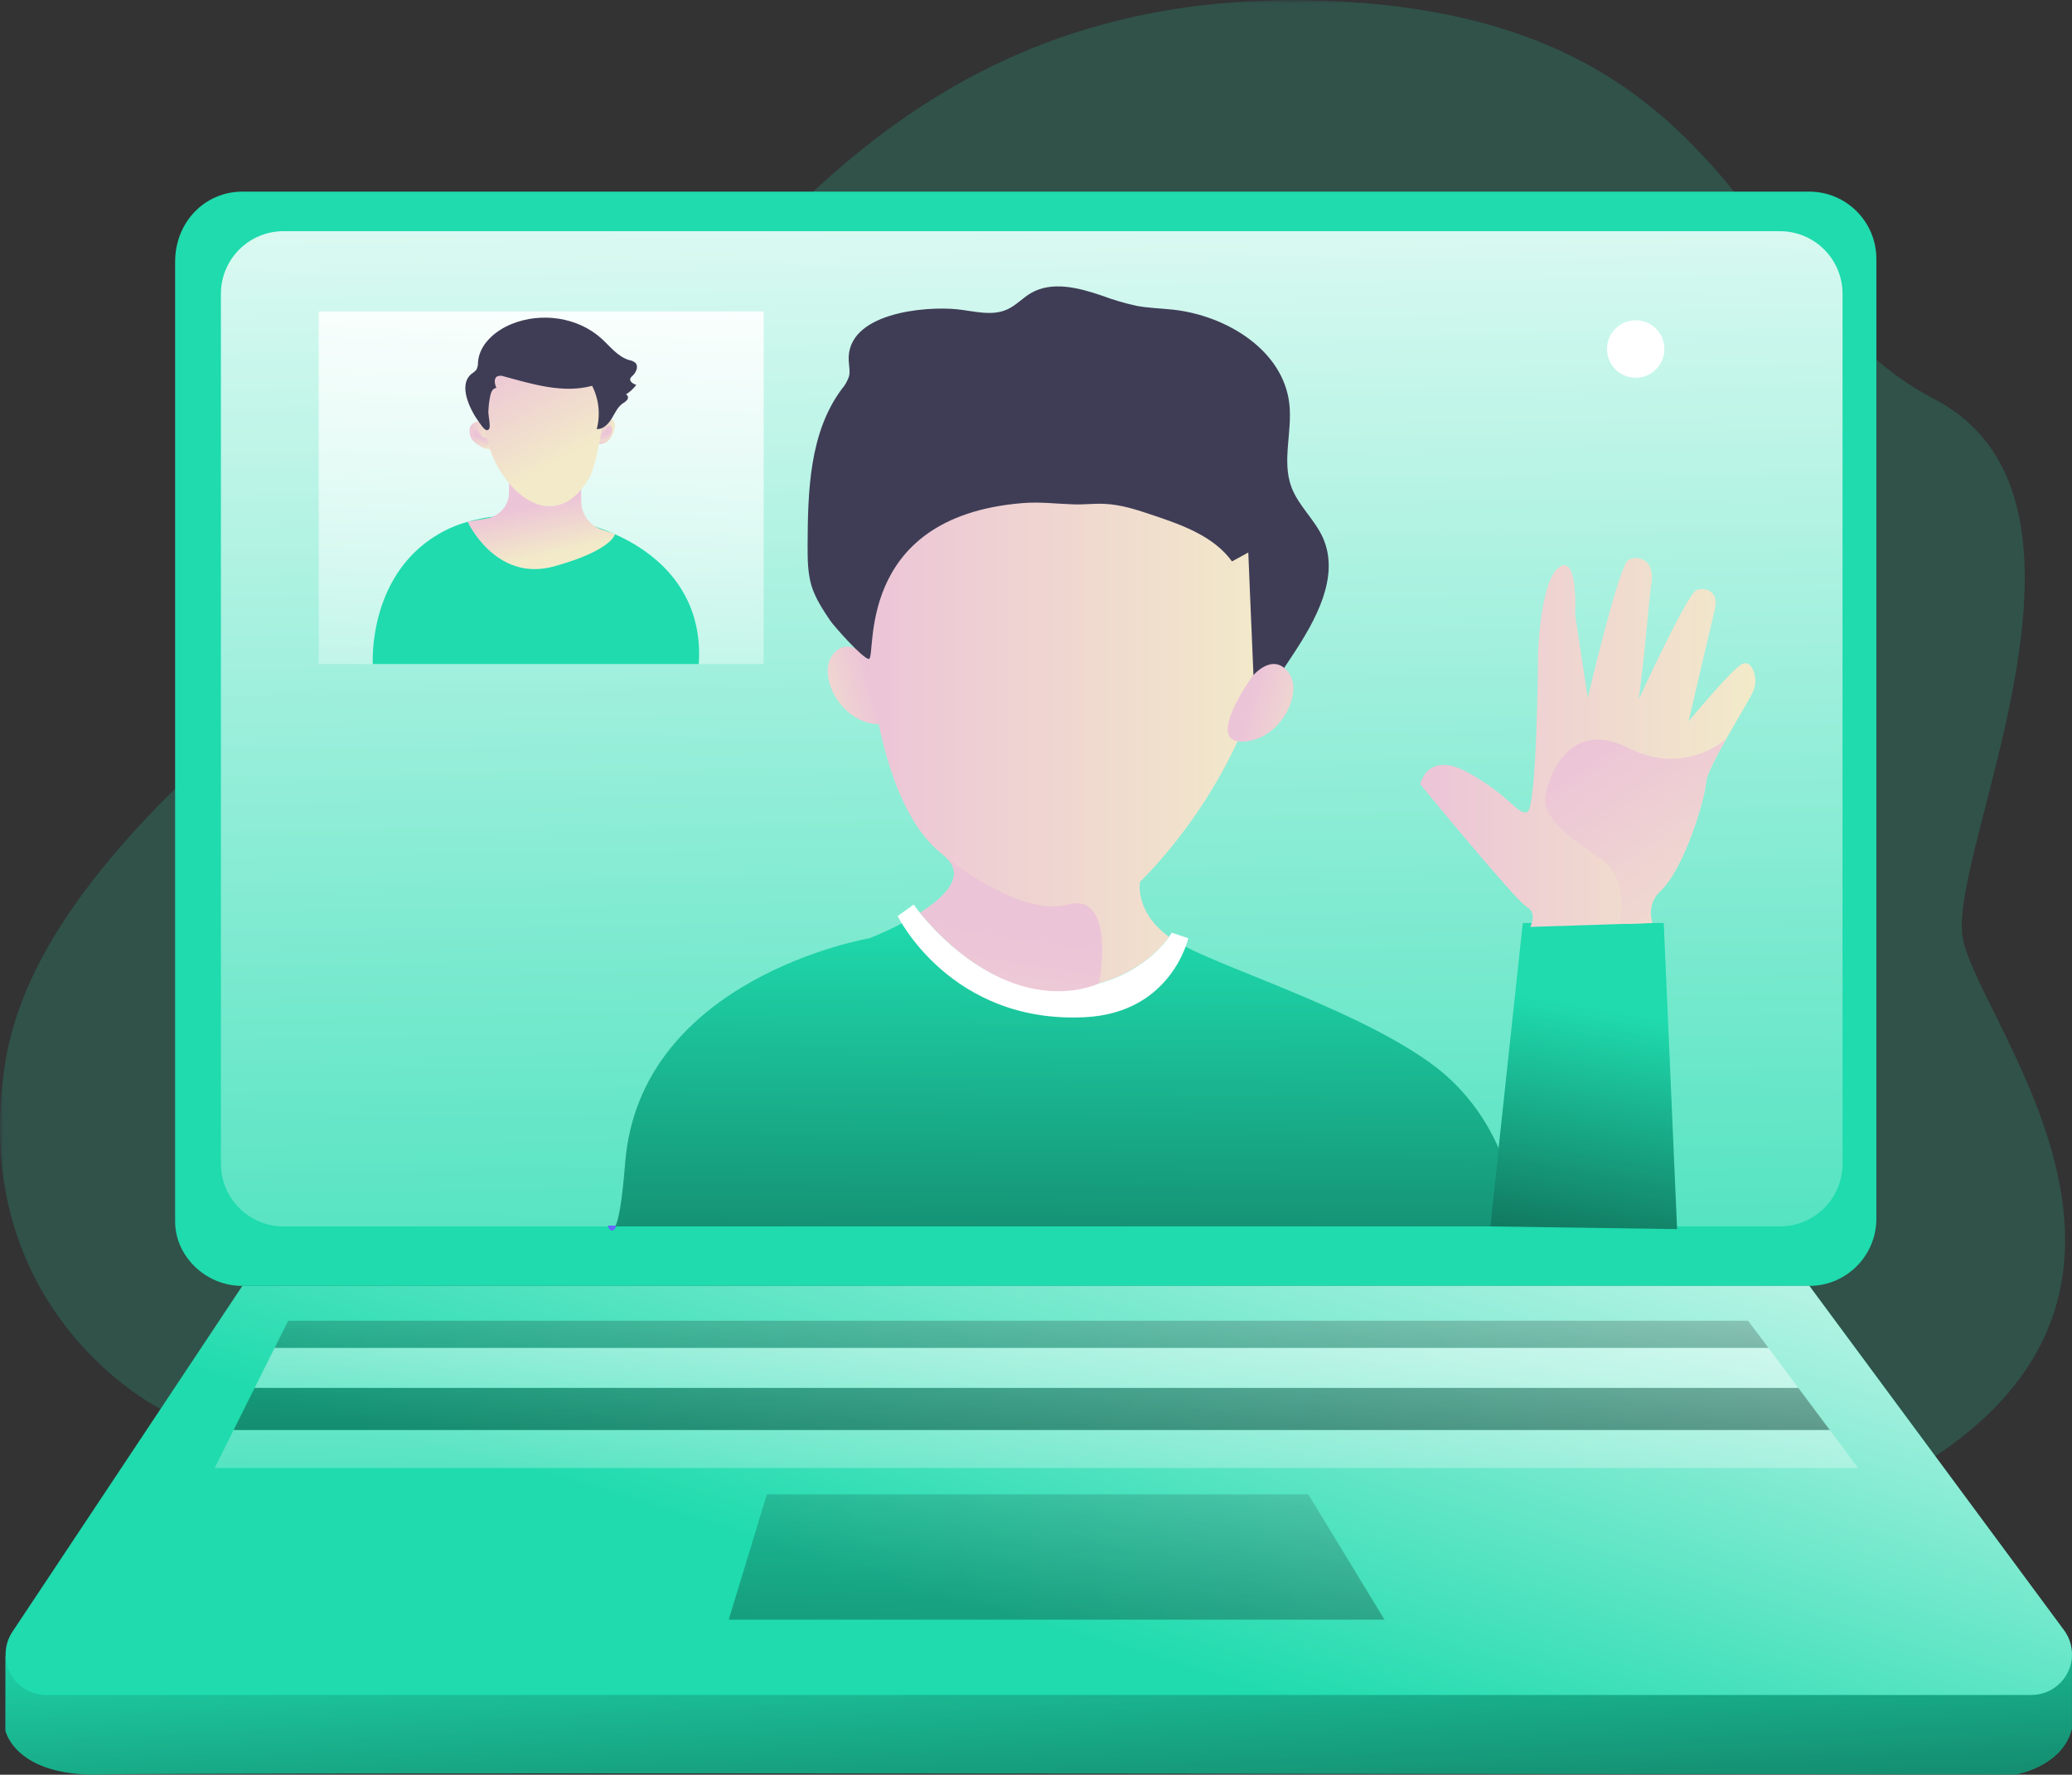 <?xml version="1.0" encoding="UTF-8"?>
<svg xmlns="http://www.w3.org/2000/svg" xmlns:xlink="http://www.w3.org/1999/xlink" width="300pt" height="257pt" viewBox="0 0 300 257" version="1.1">
<rect x="0" y="0" width="300" height="257" fill="#333333" stroke="none"/>
<defs>
<filter id="alpha" filterUnits="objectBoundingBox" x="0%" y="0%" width="100%" height="100%">
  <feColorMatrix type="matrix" in="SourceGraphic" values="0 0 0 0 1 0 0 0 0 1 0 0 0 0 1 0 0 0 1 0"/>
</filter>
<mask id="mask0">
  <g filter="url(#alpha)">
<rect x="0" y="0" width="300" height="257" style="fill:rgb(0%,0%,0%);fill-opacity:0.18;stroke:none;"/>
  </g>
</mask>
<clipPath id="clip1">
  <rect x="0" y="0" width="300" height="257"/>
</clipPath>
<g id="surface5" clip-path="url(#clip1)">
<path style=" stroke:none;fill-rule:nonzero;fill:rgb(12.157%,85.882%,68.235%);fill-opacity:1;" d="M 23.242 204.039 C 23.242 204.039 -5.055 189.992 0.785 153.727 C 6.625 117.461 63.895 85.84 86.375 62.121 C 108.859 38.406 132.152 -2.363 192.383 0.129 C 252.613 2.621 251.801 43.051 280.055 57.789 C 308.309 72.523 281.715 123.734 284.211 135.992 C 286.703 148.254 318.59 185.301 280.211 210.887 C 241.828 236.473 23.242 204.039 23.242 204.039 Z M 23.242 204.039 "/>
</g>
<linearGradient id="linear0" gradientUnits="userSpaceOnUse" x1="401.65" y1="531.54" x2="412.84" y2="766.45" gradientTransform="matrix(0.429,0,0,0.43,-22.826,0.021)">
<stop offset="0" style="stop-color:rgb(0%,0%,0%);stop-opacity:0;"/>
<stop offset="0.97" style="stop-color:rgb(0%,0%,0%);stop-opacity:1;"/>
</linearGradient>
<linearGradient id="linear1" gradientUnits="userSpaceOnUse" x1="343.73" y1="-19.89" x2="352.93" y2="557.12" gradientTransform="matrix(0.429,0,0,0.43,0,0.021)">
<stop offset="0" style="stop-color:rgb(100%,100%,100%);stop-opacity:1;"/>
<stop offset="1" style="stop-color:rgb(100%,100%,100%);stop-opacity:0;"/>
</linearGradient>
<linearGradient id="linear2" gradientUnits="userSpaceOnUse" x1="347.72" y1="229.94" x2="317.85" y2="238.37" gradientTransform="matrix(0.429,0,0,0.43,-22.826,0.021)">
<stop offset="0" style="stop-color:rgb(92.549%,76.863%,84.314%);stop-opacity:1;"/>
<stop offset="0.42" style="stop-color:rgb(93.725%,83.137%,81.961%);stop-opacity:1;"/>
<stop offset="1" style="stop-color:rgb(94.902%,91.765%,78.824%);stop-opacity:1;"/>
</linearGradient>
<linearGradient id="linear3" gradientUnits="userSpaceOnUse" x1="187.08" y1="72.58" x2="175.47" y2="306.81" gradientTransform="matrix(0.429,0,0,0.43,0,0.021)">
<stop offset="0" style="stop-color:rgb(100%,100%,100%);stop-opacity:1;"/>
<stop offset="1" style="stop-color:rgb(100%,100%,100%);stop-opacity:0;"/>
</linearGradient>
<linearGradient id="linear4" gradientUnits="userSpaceOnUse" x1="254.98" y1="145.35" x2="260.59" y2="145.35" gradientTransform="matrix(0.429,0,0,0.43,-22.826,0.021)">
<stop offset="0" style="stop-color:rgb(92.549%,76.863%,84.314%);stop-opacity:1;"/>
<stop offset="0.42" style="stop-color:rgb(93.725%,83.137%,81.961%);stop-opacity:1;"/>
<stop offset="1" style="stop-color:rgb(94.902%,91.765%,78.824%);stop-opacity:1;"/>
</linearGradient>
<linearGradient id="linear5" gradientUnits="userSpaceOnUse" x1="211.53" y1="146.59" x2="219.07" y2="146.59" gradientTransform="matrix(0.429,0,0,0.43,-22.826,0.021)">
<stop offset="0" style="stop-color:rgb(92.549%,76.863%,84.314%);stop-opacity:1;"/>
<stop offset="0.42" style="stop-color:rgb(93.725%,83.137%,81.961%);stop-opacity:1;"/>
<stop offset="1" style="stop-color:rgb(94.902%,91.765%,78.824%);stop-opacity:1;"/>
</linearGradient>
<linearGradient id="linear6" gradientUnits="userSpaceOnUse" x1="215.55" y1="147.29" x2="214.69" y2="151.2" gradientTransform="matrix(0.429,0,0,0.43,-22.826,0.021)">
<stop offset="0" style="stop-color:rgb(92.549%,76.863%,84.314%);stop-opacity:1;"/>
<stop offset="0.42" style="stop-color:rgb(93.725%,83.137%,81.961%);stop-opacity:1;"/>
<stop offset="1" style="stop-color:rgb(94.902%,91.765%,78.824%);stop-opacity:1;"/>
</linearGradient>
<linearGradient id="linear7" gradientUnits="userSpaceOnUse" x1="1035.91" y1="145.99" x2="1035.06" y2="149.9" gradientTransform="matrix(-0.429,0,0,0.43,532.145,0.021)">
<stop offset="0" style="stop-color:rgb(92.549%,76.863%,84.314%);stop-opacity:1;"/>
<stop offset="0.42" style="stop-color:rgb(93.725%,83.137%,81.961%);stop-opacity:1;"/>
<stop offset="1" style="stop-color:rgb(94.902%,91.765%,78.824%);stop-opacity:1;"/>
</linearGradient>
<linearGradient id="linear8" gradientUnits="userSpaceOnUse" x1="344.61" y1="225.29" x2="482.94" y2="225.29" gradientTransform="matrix(0.429,0,0,0.43,-22.826,0.021)">
<stop offset="0" style="stop-color:rgb(92.549%,76.863%,84.314%);stop-opacity:1;"/>
<stop offset="0.42" style="stop-color:rgb(93.725%,83.137%,81.961%);stop-opacity:1;"/>
<stop offset="1" style="stop-color:rgb(94.902%,91.765%,78.824%);stop-opacity:1;"/>
</linearGradient>
<linearGradient id="linear9" gradientUnits="userSpaceOnUse" x1="410.4" y1="309.41" x2="407.64" y2="637.47" gradientTransform="matrix(0.429,0,0,0.43,-22.826,0.021)">
<stop offset="0" style="stop-color:rgb(0%,0%,0%);stop-opacity:0;"/>
<stop offset="0.97" style="stop-color:rgb(0%,0%,0%);stop-opacity:1;"/>
</linearGradient>
<linearGradient id="linear10" gradientUnits="userSpaceOnUse" x1="543.37" y1="340.22" x2="513.15" y2="518.27" gradientTransform="matrix(0.429,0,0,0.43,0,0.021)">
<stop offset="0" style="stop-color:rgb(0%,0%,0%);stop-opacity:0;"/>
<stop offset="0.97" style="stop-color:rgb(0%,0%,0%);stop-opacity:1;"/>
</linearGradient>
<linearGradient id="linear11" gradientUnits="userSpaceOnUse" x1="532.19" y1="250.07" x2="645.19" y2="250.07" gradientTransform="matrix(0.429,0,0,0.43,-22.826,0.021)">
<stop offset="0" style="stop-color:rgb(92.549%,76.863%,84.314%);stop-opacity:1;"/>
<stop offset="0.42" style="stop-color:rgb(93.725%,83.137%,81.961%);stop-opacity:1;"/>
<stop offset="1" style="stop-color:rgb(94.902%,91.765%,78.824%);stop-opacity:1;"/>
</linearGradient>
<linearGradient id="linear12" gradientUnits="userSpaceOnUse" x1="234" y1="169.8" x2="237.72" y2="186.95" gradientTransform="matrix(0.429,0,0,0.43,-22.826,0.021)">
<stop offset="0" style="stop-color:rgb(92.549%,76.863%,84.314%);stop-opacity:1;"/>
<stop offset="0.42" style="stop-color:rgb(93.725%,83.137%,81.961%);stop-opacity:1;"/>
<stop offset="1" style="stop-color:rgb(94.902%,91.765%,78.824%);stop-opacity:1;"/>
</linearGradient>
<linearGradient id="linear13" gradientUnits="userSpaceOnUse" x1="225.86" y1="118.14" x2="245.01" y2="153.58" gradientTransform="matrix(0.429,0,0,0.43,-22.826,0.021)">
<stop offset="0" style="stop-color:rgb(92.549%,76.863%,84.314%);stop-opacity:1;"/>
<stop offset="0.42" style="stop-color:rgb(93.725%,83.137%,81.961%);stop-opacity:1;"/>
<stop offset="1" style="stop-color:rgb(94.902%,91.765%,78.824%);stop-opacity:1;"/>
</linearGradient>
<linearGradient id="linear14" gradientUnits="userSpaceOnUse" x1="485.39" y1="284.89" x2="396.05" y2="582.01" gradientTransform="matrix(0.429,0,0,0.43,-22.826,0.021)">
<stop offset="0" style="stop-color:rgb(100%,100%,100%);stop-opacity:1;"/>
<stop offset="0.89" style="stop-color:rgb(100%,100%,100%);stop-opacity:0;"/>
</linearGradient>
<linearGradient id="linear15" gradientUnits="userSpaceOnUse" x1="344.74" y1="399.82" x2="343.8" y2="636.59" gradientTransform="matrix(0.429,0,0,0.43,0,0.021)">
<stop offset="0" style="stop-color:rgb(0%,0%,0%);stop-opacity:0;"/>
<stop offset="0.97" style="stop-color:rgb(0%,0%,0%);stop-opacity:1;"/>
</linearGradient>
<linearGradient id="linear16" gradientUnits="userSpaceOnUse" x1="349.95" y1="295.4" x2="344.36" y2="551.75" gradientTransform="matrix(0.429,0,0,0.43,0,0.021)">
<stop offset="0" style="stop-color:rgb(100%,100%,100%);stop-opacity:1;"/>
<stop offset="0.6" style="stop-color:rgb(100%,100%,100%);stop-opacity:0.478;"/>
<stop offset="0.87" style="stop-color:rgb(100%,100%,100%);stop-opacity:0.129;"/>
<stop offset="1" style="stop-color:rgb(100%,100%,100%);stop-opacity:0;"/>
</linearGradient>
<linearGradient id="linear17" gradientUnits="userSpaceOnUse" x1="348.28" y1="399.83" x2="347.35" y2="636.61" gradientTransform="matrix(0.429,0,0,0.43,0,0.021)">
<stop offset="0" style="stop-color:rgb(0%,0%,0%);stop-opacity:0;"/>
<stop offset="0.97" style="stop-color:rgb(0%,0%,0%);stop-opacity:1;"/>
</linearGradient>
<linearGradient id="linear18" gradientUnits="userSpaceOnUse" x1="353.65" y1="306.57" x2="348.05" y2="562.93" gradientTransform="matrix(0.429,0,0,0.43,0,0.021)">
<stop offset="0" style="stop-color:rgb(100%,100%,100%);stop-opacity:1;"/>
<stop offset="1" style="stop-color:rgb(100%,100%,100%);stop-opacity:0;"/>
</linearGradient>
<linearGradient id="linear19" gradientUnits="userSpaceOnUse" x1="359.05" y1="455.76" x2="348.79" y2="798.8" gradientTransform="matrix(0.429,0,0,0.43,0,0.021)">
<stop offset="0" style="stop-color:rgb(0%,0%,0%);stop-opacity:0;"/>
<stop offset="0.97" style="stop-color:rgb(0%,0%,0%);stop-opacity:1;"/>
</linearGradient>
<linearGradient id="linear20" gradientUnits="userSpaceOnUse" x1="1368" y1="235.8" x2="1338.13" y2="244.23" gradientTransform="matrix(-0.429,0,0,0.43,767.93,0.021)">
<stop offset="0" style="stop-color:rgb(92.549%,76.863%,84.314%);stop-opacity:1;"/>
<stop offset="0.42" style="stop-color:rgb(93.725%,83.137%,81.961%);stop-opacity:1;"/>
<stop offset="1" style="stop-color:rgb(94.902%,91.765%,78.824%);stop-opacity:1;"/>
</linearGradient>
<linearGradient id="linear21" gradientUnits="userSpaceOnUse" x1="394.52" y1="313.84" x2="371.37" y2="464.33" gradientTransform="matrix(0.429,0,0,0.43,-22.826,0.021)">
<stop offset="0" style="stop-color:rgb(92.549%,76.863%,84.314%);stop-opacity:1;"/>
<stop offset="0.42" style="stop-color:rgb(93.725%,83.137%,81.961%);stop-opacity:1;"/>
<stop offset="1" style="stop-color:rgb(94.902%,91.765%,78.824%);stop-opacity:1;"/>
</linearGradient>
<linearGradient id="linear22" gradientUnits="userSpaceOnUse" x1="593.46" y1="245.74" x2="660.05" y2="341.21" gradientTransform="matrix(0.429,0,0,0.43,-22.826,0.021)">
<stop offset="0" style="stop-color:rgb(92.549%,76.863%,84.314%);stop-opacity:1;"/>
<stop offset="0.42" style="stop-color:rgb(93.725%,83.137%,81.961%);stop-opacity:1;"/>
<stop offset="1" style="stop-color:rgb(94.902%,91.765%,78.824%);stop-opacity:1;"/>
</linearGradient>
</defs>
<g id="surface1">
<use xlink:href="#surface5" mask="url(#mask0)"/>
<path style=" stroke:none;fill-rule:nonzero;fill:rgb(12.157%,85.882%,68.235%);fill-opacity:1;" d="M 0.785 239.855 L 0.785 250.605 C 0.785 250.605 2.152 257.332 14.668 256.961 C 27.188 256.594 291.859 256.961 291.859 256.961 C 291.859 256.961 298.637 255.855 299.988 250.328 L 299.988 239.855 Z M 0.785 239.855 "/>
<path style=" stroke:none;fill-rule:nonzero;fill:url(#linear0);" d="M 0.785 239.855 L 0.785 250.605 C 0.785 250.605 2.152 257.332 14.668 256.961 C 27.188 256.594 291.859 256.961 291.859 256.961 C 291.859 256.961 298.637 255.855 299.988 250.328 L 299.988 239.855 Z M 0.785 239.855 "/>
<path style=" stroke:none;fill-rule:nonzero;fill:rgb(12.157%,85.882%,68.235%);fill-opacity:1;" d="M 261.961 186.215 L 35.086 186.215 C 29.711 186.215 25.355 181.855 25.355 176.895 L 25.355 37.914 C 25.355 32.113 29.711 27.75 35.086 27.75 L 261.961 27.75 C 267.328 27.758 271.676 32.117 271.676 37.492 L 271.676 176.477 C 271.676 181.852 267.328 186.207 261.961 186.215 Z M 261.961 186.215 "/>
<path style=" stroke:none;fill-rule:nonzero;fill:rgb(12.157%,85.882%,68.235%);fill-opacity:1;" d="M 40.137 33.48 L 256.812 33.48 C 261.816 33.48 265.871 37.539 265.871 42.551 L 265.871 168.527 C 265.871 173.535 261.816 177.598 256.812 177.598 L 40.137 177.598 C 35.133 177.598 31.078 173.535 31.078 168.527 L 31.078 42.551 C 31.078 37.539 35.133 33.48 40.137 33.48 Z M 40.137 33.48 "/>
<path style=" stroke:none;fill-rule:nonzero;fill:url(#linear1);" d="M 41.043 33.48 L 257.719 33.48 C 262.723 33.48 266.777 37.539 266.777 42.551 L 266.777 168.527 C 266.777 173.535 262.723 177.598 257.719 177.598 L 41.043 177.598 C 36.039 177.598 31.984 173.535 31.984 168.527 L 31.984 42.551 C 31.984 37.539 36.039 33.48 41.043 33.48 Z M 41.043 33.48 "/>
<path style=" stroke:none;fill-rule:nonzero;fill:url(#linear2);" d="M 125.773 95.426 C 125.773 95.426 122.91 91.852 120.574 94.801 C 118.238 97.75 121.711 104.75 127.219 104.875 C 132.727 105 125.773 95.426 125.773 95.426 Z M 125.773 95.426 "/>
<path style=" stroke:none;fill-rule:nonzero;fill:url(#linear3);" d="M 46.152 45.102 L 110.574 45.102 L 110.574 96.156 L 46.152 96.156 Z M 46.152 45.102 "/>
<path style=" stroke:none;fill-rule:nonzero;fill:url(#linear4);" d="M 89.008 61.277 C 89.066 61.574 89.055 61.879 88.969 62.164 C 88.855 62.691 88.621 63.184 88.285 63.602 C 87.941 64.02 87.434 64.27 86.891 64.289 C 86.816 64.297 86.742 64.27 86.688 64.215 C 86.66 64.172 86.645 64.125 86.645 64.074 C 86.613 63.273 86.574 62.062 87.074 61.391 C 87.539 60.816 88.73 60.273 89.008 61.277 Z M 89.008 61.277 "/>
<path style=" stroke:none;fill-rule:nonzero;fill:url(#linear5);" d="M 68.613 61.234 C 68.211 61.477 67.969 61.914 67.984 62.383 C 67.965 62.863 68.117 63.336 68.414 63.711 C 68.676 64.016 68.984 64.273 69.332 64.473 C 69.742 64.785 70.23 64.977 70.742 65.027 C 70.883 65.043 71.027 64.992 71.125 64.887 C 71.188 64.797 71.215 64.691 71.207 64.586 C 71.258 63.348 70.625 60.262 68.613 61.234 Z M 68.613 61.234 "/>
<path style=" stroke:none;fill-rule:nonzero;fill:url(#linear6);" d="M 70.445 63.402 C 70.113 63.453 69.777 63.312 69.586 63.039 C 69.27 62.582 69.156 62.027 68.727 62.273 C 68.297 62.516 68.578 63.449 68.941 63.961 C 69.305 64.473 70.512 64.859 70.719 64.512 C 70.926 64.164 70.445 63.402 70.445 63.402 Z M 70.445 63.402 "/>
<path style=" stroke:none;fill-rule:nonzero;fill:url(#linear7);" d="M 86.691 62.844 C 87.02 62.895 87.344 62.75 87.531 62.48 C 87.852 62.023 87.961 61.469 88.391 61.719 C 88.816 61.969 88.543 62.891 88.176 63.402 C 87.805 63.914 86.605 64.305 86.402 63.953 C 86.195 63.602 86.691 62.844 86.691 62.844 Z M 86.691 62.844 "/>
<path style="fill:none;stroke-width:0.74;stroke-linecap:butt;stroke-linejoin:miter;stroke:rgb(42.353%,38.431%,100%);stroke-opacity:1;stroke-miterlimit:10;" d="M 258.864 413.082 L 260.684 413.082 C 259.628 415.117 258.864 413.082 258.864 413.082 Z M 258.864 413.082 " transform="matrix(0.429,0,0,0.43,-22.826,0.021)"/>
<path style=" stroke:none;fill-rule:nonzero;fill:url(#linear8);" d="M 165.059 127.695 C 165.059 127.695 164.23 131.996 169.254 135.66 C 168.031 137.43 164.746 140.82 159.145 142.383 C 156.66 143.059 154.078 143.316 151.504 143.145 C 147.109 142.898 143.238 141.02 140.141 138.805 L 139.656 138.449 C 137.258 136.637 135.094 134.535 133.215 132.188 C 136.918 129.84 140.012 126.734 136.762 123.98 C 136.742 123.961 136.723 123.945 136.699 123.93 C 136.668 123.902 136.633 123.875 136.598 123.848 L 136.539 123.797 C 124.176 114.223 125.148 81.238 125.148 81.238 C 137.684 33.523 168.539 55.051 175.195 57.594 C 181.848 60.141 186.598 75.906 183.594 93.371 C 180.105 113.578 165.059 127.695 165.059 127.695 Z M 165.059 127.695 "/>
<path style=" stroke:none;fill-rule:nonzero;fill:rgb(12.157%,85.882%,68.235%);fill-opacity:1;" d="M 220.043 177.598 L 89.105 177.598 C 89.535 176.781 90.059 174.434 90.531 168.402 C 92.629 141.496 125.918 135.863 125.918 135.863 C 127.574 135.203 129.191 134.449 130.766 133.617 L 135.891 139.633 C 137.332 141.324 141.129 142.609 141.129 142.609 C 160.723 152.188 169.277 140.773 171.457 137 C 178.84 140.816 197.539 146.688 207.82 154.473 C 219.109 163.008 220.043 177.598 220.043 177.598 Z M 220.043 177.598 "/>
<path style=" stroke:none;fill-rule:nonzero;fill:rgb(12.157%,85.882%,68.235%);fill-opacity:1;" d="M 215.762 177.598 L 220.48 133.664 L 240.891 133.664 L 242.82 177.988 Z M 215.762 177.598 "/>
<path style=" stroke:none;fill-rule:nonzero;fill:url(#linear9);" d="M 216.98 166.262 L 215.766 177.598 L 89.086 177.598 C 89.512 176.781 90.039 174.434 90.508 168.402 C 92.629 141.496 125.918 135.863 125.918 135.863 C 127.574 135.203 129.191 134.449 130.766 133.617 L 135.891 139.633 C 137.332 141.324 141.129 142.609 141.129 142.609 C 160.723 152.188 169.277 140.773 171.457 137 C 178.84 140.816 197.539 146.688 207.82 154.473 C 211.82 157.566 214.969 161.621 216.98 166.262 Z M 216.98 166.262 "/>
<path style=" stroke:none;fill-rule:nonzero;fill:url(#linear10);" d="M 242.82 177.988 L 215.766 177.598 L 216.98 166.262 L 220.48 133.664 L 240.891 133.664 Z M 242.82 177.988 "/>
<path style=" stroke:none;fill-rule:nonzero;fill:url(#linear11);" d="M 253.957 99.84 C 253.625 100.766 251.695 103.902 249.945 106.98 C 248.43 109.648 247.059 112.27 247 113.355 C 246.875 115.684 243.789 125.93 240.375 129.051 C 238.27 130.977 239.23 133.66 239.23 133.66 L 234.867 133.801 L 221.559 134.23 C 221.559 134.23 222.641 132.184 221.086 131.355 C 219.531 130.523 205.633 113.566 205.633 113.566 C 205.633 113.566 206.641 108.594 212.621 111.91 C 218.602 115.23 219.594 117.898 221.078 117.621 C 222.562 117.34 222.695 94.48 222.695 94.48 C 222.695 94.48 223.008 84.027 225.777 82.113 C 228.547 80.195 228.059 89.043 228.059 89.043 L 229.887 101.035 C 229.887 101.035 234.371 81.988 235.727 81.125 C 237.078 80.266 239.738 80.996 239.078 84.664 C 238.922 85.523 238.027 95.004 238.027 95.004 L 237.289 101.219 C 237.289 101.219 244.32 85.953 245.602 85.461 C 246.887 84.965 248.914 85.578 248.301 88.16 C 247.684 90.742 244.594 104.02 244.5 104.434 C 244.758 104.129 250.785 96.871 252.227 96.152 C 253.668 95.434 254.57 98.121 253.957 99.84 Z M 253.957 99.84 "/>
<path style=" stroke:none;fill-rule:nonzero;fill:rgb(100%,100%,100%);fill-opacity:1;" d="M 172.047 135.863 C 172.047 135.863 169.668 146.648 157.141 147.297 C 137.629 148.312 129.973 132.66 129.973 132.66 L 132.293 130.988 C 132.293 130.988 132.605 131.449 133.203 132.191 C 135.586 135.164 142.453 142.633 151.504 143.172 C 161.852 143.766 167.551 138.141 169.254 135.684 C 169.391 135.484 169.52 135.277 169.637 135.062 Z M 172.047 135.863 "/>
<path style=" stroke:none;fill-rule:nonzero;fill:rgb(12.157%,85.882%,68.235%);fill-opacity:1;" d="M 53.977 96.156 C 53.977 96.156 53.148 82.578 64.469 76.812 C 75.789 71.043 102.543 75.992 101.172 96.156 Z M 53.977 96.156 "/>
<path style=" stroke:none;fill-rule:nonzero;fill:url(#linear12);" d="M 73.703 67.281 L 73.703 71.281 C 73.703 73.156 72.352 74.758 70.504 75.07 L 67.695 75.539 C 67.695 75.539 71.742 84.359 80.207 82.023 C 88.672 79.691 89.047 77.34 89.047 77.34 L 87.031 76.641 C 85.312 76.039 84.16 74.422 84.152 72.598 L 84.129 67.281 Z M 73.703 67.281 "/>
<path style=" stroke:none;fill-rule:nonzero;fill:url(#linear13);" d="M 69.902 58.68 C 69.902 58.68 69.617 64.453 73.047 69.141 C 76.762 74.227 81.914 75.16 85.359 69.141 C 86.355 67.422 88.191 58.188 87.449 54.996 C 86.707 51.801 74.438 42.703 69.902 58.68 Z M 69.902 58.68 "/>
<path style=" stroke:none;fill-rule:nonzero;fill:rgb(24.706%,23.922%,33.725%);fill-opacity:1;" d="M 68.281 54.129 C 68.539 53.973 68.773 53.773 68.973 53.547 C 69.145 53.207 69.227 52.828 69.207 52.445 C 69.402 49.867 71.676 47.895 74.07 46.922 C 78.363 45.172 83.691 45.914 87.133 49.07 C 88.375 50.207 89.457 51.648 91.07 52.137 C 91.402 52.188 91.715 52.32 91.98 52.523 C 92.5 53.031 92.113 53.934 91.574 54.422 C 91.441 54.523 91.336 54.652 91.266 54.801 C 91.105 55.23 91.668 55.594 92.125 55.738 C 91.715 56.297 91.195 56.77 90.605 57.125 C 90.906 57.156 91.004 57.59 90.848 57.848 C 90.66 58.086 90.426 58.281 90.156 58.422 C 89.406 58.953 89.027 59.852 88.547 60.641 C 88.066 61.426 87.312 62.191 86.402 62.133 C 86.953 60.035 86.715 57.809 85.734 55.871 C 81.547 57 77.148 55.652 72.957 54.504 C 72.645 54.379 72.301 54.379 71.988 54.504 C 71.453 54.812 71.625 55.617 71.871 56.184 C 71.34 56.184 71.078 56.824 70.973 57.348 C 70.816 58.125 70.727 58.914 70.707 59.707 C 70.707 60.18 71.051 61.746 70.832 62.082 C 70.402 62.742 69.773 61.695 69.398 61.191 C 68.188 59.562 66.199 55.812 68.281 54.129 Z M 68.281 54.129 "/>
<path style=" stroke:none;fill-rule:nonzero;fill:rgb(12.157%,85.882%,68.235%);fill-opacity:1;" d="M 35.086 186.215 L 1.789 236.316 C 0.594 238.117 0.484 240.434 1.504 242.344 C 2.523 244.254 4.512 245.445 6.676 245.445 L 294.121 245.445 C 296.34 245.445 298.367 244.199 299.367 242.215 C 300.367 240.234 300.164 237.859 298.844 236.074 L 261.969 186.207 Z M 35.086 186.215 "/>
<path style=" stroke:none;fill-rule:nonzero;fill:url(#linear14);" d="M 35.086 186.215 L 1.789 236.316 C 0.594 238.117 0.484 240.434 1.504 242.344 C 2.523 244.254 4.512 245.445 6.676 245.445 L 294.121 245.445 C 296.34 245.445 298.367 244.199 299.367 242.215 C 300.367 240.234 300.164 237.859 298.844 236.074 L 261.969 186.207 Z M 35.086 186.215 "/>
<path style=" stroke:none;fill-rule:nonzero;fill:url(#linear15);" d="M 256.059 195.203 L 39.754 195.203 L 41.723 191.258 L 253.102 191.258 Z M 256.059 195.203 "/>
<path style=" stroke:none;fill-rule:nonzero;fill:url(#linear16);" d="M 260.375 200.984 L 36.867 200.984 L 39.754 195.203 L 256.059 195.203 Z M 260.375 200.984 "/>
<path style=" stroke:none;fill-rule:nonzero;fill:url(#linear17);" d="M 264.938 207.09 L 33.82 207.09 L 36.867 200.984 L 260.375 200.984 Z M 264.938 207.09 "/>
<path style=" stroke:none;fill-rule:nonzero;fill:url(#linear18);" d="M 269.047 212.586 L 31.078 212.586 L 33.82 207.09 L 264.938 207.09 Z M 269.047 212.586 "/>
<path style=" stroke:none;fill-rule:nonzero;fill:url(#linear19);" d="M 111.035 216.398 L 189.418 216.398 L 200.461 234.543 L 105.512 234.543 Z M 111.035 216.398 "/>
<path style=" stroke:none;fill-rule:nonzero;fill:rgb(24.706%,23.922%,33.725%);fill-opacity:1;" d="M 122.883 52.219 C 122.922 52.984 123.105 53.762 122.926 54.508 C 122.691 55.195 122.328 55.832 121.848 56.379 C 117.188 62.676 116.965 71.109 116.93 78.949 C 116.93 80.926 116.93 82.941 117.496 84.832 C 118.059 86.66 119.137 88.273 120.199 89.863 C 120.711 90.629 124.859 95.324 125.781 95.426 C 127.016 95.559 123.375 74.852 148.07 72.852 C 150.539 72.648 152.984 72.961 155.461 73.039 C 156.926 73.09 158.391 72.902 159.855 72.961 C 162.324 73.059 164.703 73.852 167.035 74.641 C 171.266 76.062 175.766 77.684 178.379 81.301 L 180.738 80.008 L 181.094 88.578 L 181.184 90.633 L 181.711 103.098 L 187.137 94.898 C 190.52 89.789 194.031 83.477 191.543 77.879 C 190.363 75.238 187.992 73.242 186.98 70.531 C 185.578 66.75 187.129 62.523 186.684 58.516 C 185.824 50.707 177.559 45.664 169.758 44.832 C 168.02 44.648 166.262 44.609 164.543 44.285 C 162.844 43.914 161.176 43.422 159.547 42.812 C 156.184 41.66 152.309 40.66 149.242 42.457 C 148.043 43.16 147.098 44.246 145.809 44.82 C 143.586 45.82 141.02 45.047 138.594 44.789 C 133.816 44.301 122.543 45.34 122.883 52.219 Z M 122.883 52.219 "/>
<path style=" stroke:none;fill-rule:nonzero;fill:url(#linear20);" d="M 181.324 97.945 C 181.324 97.945 184.188 94.371 186.52 97.32 C 188.852 100.27 185.383 107.27 179.879 107.395 C 174.375 107.516 181.324 97.945 181.324 97.945 Z M 181.324 97.945 "/>
<path style=" stroke:none;fill-rule:nonzero;fill:url(#linear21);" d="M 159.145 142.383 C 159.145 142.383 150.832 146.641 140.141 138.805 L 139.656 138.449 C 137.285 136.605 135.129 134.504 133.215 132.188 C 136.918 129.84 140.012 126.734 136.762 123.98 C 138.367 125.273 148.09 132.754 154.578 130.984 C 161.582 129.074 159.199 142.117 159.145 142.383 Z M 159.145 142.383 "/>
<path style=" stroke:none;fill-rule:nonzero;fill:url(#linear22);" d="M 249.945 106.984 C 248.43 109.652 247.059 112.273 247 113.359 C 246.875 115.691 243.789 125.934 240.375 129.055 C 238.27 130.98 239.23 133.664 239.23 133.664 L 234.867 133.805 L 234.438 133.762 C 234.438 133.762 236.035 127.359 231.984 124.535 C 227.938 121.711 223.164 118.637 223.77 115.199 C 224.375 111.762 227.578 104.145 235.789 108.32 C 244 112.5 249.945 106.984 249.945 106.984 Z M 249.945 106.984 "/>
<path style=" stroke:none;fill-rule:nonzero;fill:rgb(100%,100%,100%);fill-opacity:1;" d="M 240.984 50.539 C 240.984 52.84 239.125 54.703 236.828 54.703 C 234.535 54.703 232.672 52.84 232.672 50.539 C 232.672 48.242 234.535 46.379 236.828 46.379 C 239.125 46.379 240.984 48.242 240.984 50.539 Z M 240.984 50.539 "/>
</g>
</svg>
